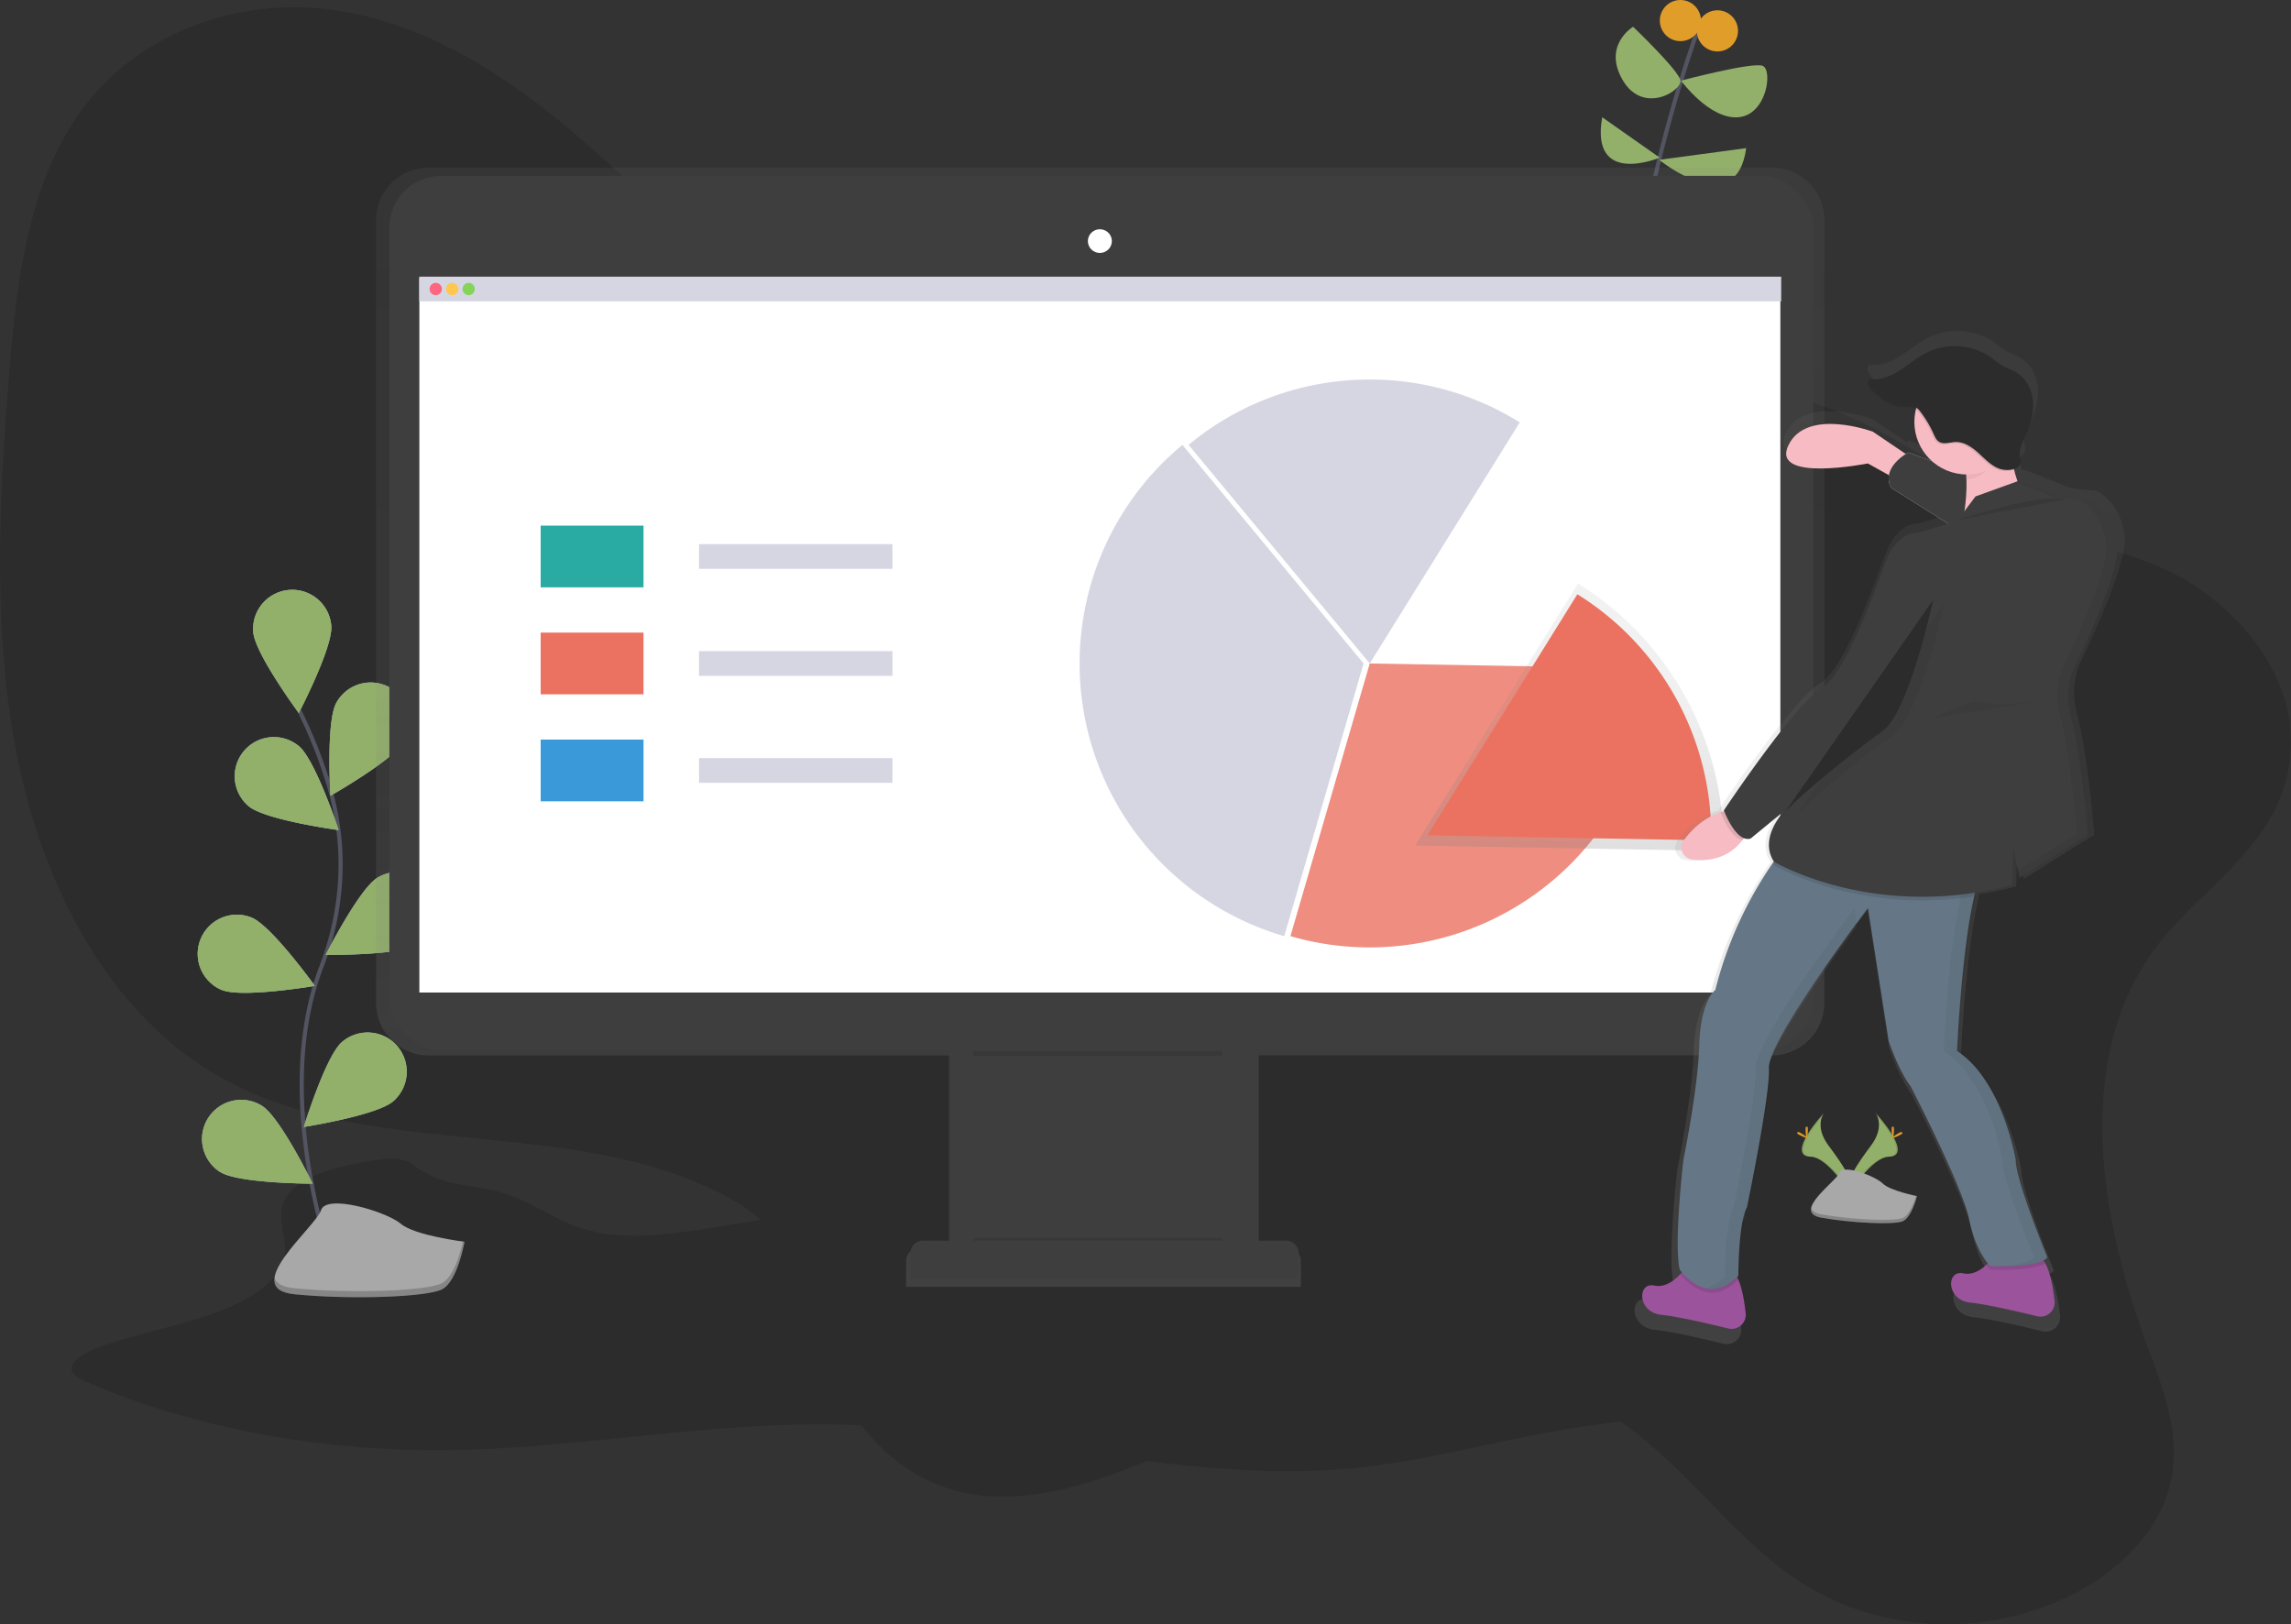 <?xml version="1.0" encoding="UTF-8"?>
<svg id="bc84ef63-1585-4f95-93d0-835fb734c22a" width="1113.6" height="789.42" data-name="Layer 1" version="1.1" viewBox="0 0 1113.6 789.42" xmlns="http://www.w3.org/2000/svg" xmlns:cc="http://creativecommons.org/ns#" xmlns:dc="http://purl.org/dc/elements/1.1/" xmlns:rdf="http://www.w3.org/1999/02/22-rdf-syntax-ns#" xmlns:xlink="http://www.w3.org/1999/xlink">
 <rect x="0" y="0" width="1113.6" height="789.42" fill="#333333" stroke="none"/>
 <defs>
  <linearGradient id="107a1a39-95ac-41fb-b953-4f2009584ec5" x1="578" x2="578" y1="679" y2="135" gradientUnits="userSpaceOnUse">
   <stop stop-color="gray" stop-opacity=".25" offset="0"/>
   <stop stop-color="gray" stop-opacity=".12" offset=".54"/>
   <stop stop-color="gray" stop-opacity=".1" offset="1"/>
  </linearGradient>
  <linearGradient id="67bc0fa3-d0f5-4760-a2c4-a2c72c43dbed" x1="806" x2="806" y1="467.16" y2="337.16" xlink:href="#107a1a39-95ac-41fb-b953-4f2009584ec5"/>
  <linearGradient id="395a0587-675e-40ff-8527-ba4e6064d500" x1="956.92" x2="956.92" y1="706.81" y2="214.37" xlink:href="#107a1a39-95ac-41fb-b953-4f2009584ec5"/>
 </defs>
 <title>segmentation</title>
 <path transform="translate(-43.2 -53.53)" d="M1090.2,515.28C1051,569,1064,645.68,1086.6,706.77c7.58,20.45,16.19,42.08,12.26,64.33-4.8,27.2-27.36,47.58-50.81,58.68-42.75,20.23-93.25,17-131.49-8.49-33-22-56.23-58.56-89.87-79.51-56.3-35.05-129.39-19.39-192.05,7.37-44.33,18.93-92.89,43.31-136.09,25.83-30.4-12.3-50.87-43.61-61.64-77.08-5.2-16.16-8.84-33.7-19.2-46.35-6.16-7.52-14.3-12.76-22.67-17.14-76.39-40-174.65-15-248.71-59.63-50-30.14-81.12-88.63-94.05-150.12s-9.73-126.4-4.58-190.2c3.66-45.34,9.45-93.79,36.71-129.42,28.83-37.68,77.15-52.66,120.36-46.75s81.94,29.94,115.84,58.54C363,152.59,402,197.46,454.72,211c35.91,9.24,74.06,2.7,111.39-.19,62.4-4.82,124.58.73,186.38,7,59.16,6,118.73,12.7,174.76,32.37,39.65,13.92,71.08,40.23,108.41,58.21,24.33,11.72,51.1,14.44,74,29.58,28.26,18.65,53.8,51.69,45.51,91.34C1147.34,467,1111,486.77,1090.2,515.28Z" fill="#2d2c2c"/>
 <path transform="translate(-43.2 -53.53)" d="m181.52 636.79c-4.54 9.21 2 19.15-0.29 28.66-2.84 12-19.13 21.34-36.68 27.3s-37.15 9.58-54.26 16c-7.4 2.77-15.11 7.88-11.26 12.58 1.33 1.63 3.83 2.77 6.26 3.84 49.82 21.76 111.41 33.58 173 33.2 65.08-0.41 128.82-14 193.85-12.44 83.88 2 165 29.06 247.93 21.26 35.21-3.31 67.92-12.75 102.19-18.64 50.42-8.67 103.45-9.54 155.66-12.39 39.21-2.14 84-7.69 102.75-28.55 13.54-15.08 7.86-35-11.22-47.77s-49.56-18.23-77.73-15.75c-15.14 1.33-30.19 4.78-45.32 3.41-8.79-0.8-16.93-3.18-24.92-5.52-62-18.2-126.29-36.36-195.15-39-112.05-4.33-215.81 32.55-324.92 48.5-17 2.48-35.44 4.39-51.49 0.23-16.92-4.39-28-14.76-44.93-19.13-8-2.08-17-2.68-24.91-4.94-21.73-6.22-11.67-14.77-41.78-9-15.8 3.01-31.71 7.87-36.78 18.15z" fill="#2d2c2c"/>
 <path transform="translate(-43.2 -53.53)" d="M759.52,329.61S834,212.53,843,162.53s26-96,26-96" fill="none" stroke="#535461" stroke-miterlimit="10" stroke-width="2"/>
 <path transform="translate(-43.2 -53.53)" d="m886 166.53-47 4s25 43 47-4z" fill="#6c63ff"/>
 <path transform="translate(-43.2 -53.53)" d="M804,140.53l37.22,29.81S793,189.53,804,140.53Z" fill="#6c63ff"/>
 <g fill="#92b06a">
  <path transform="translate(-43.2 -53.53)" d="m892 125.53-42.32 5.67s37.32 30.33 42.32-5.67z"/>
  <path transform="translate(-43.2 -53.53)" d="M822,110.53l27.94,19.61S816,144.53,822,110.53Z"/>
  <path transform="translate(-43.2 -53.53)" d="m860.31 92.72s34.69-9.19 39.69-7.19 2 24-12 25-27.69-17.81-27.69-17.81z"/>
  <path transform="translate(-43.2 -53.53)" d="m837 66.53s22 21 23 26-18 17-28 0 5-26 5-26z"/>
 </g>
 <circle cx="834.8" cy="15" r="10" fill="#e19d29"/>
 <circle cx="816.8" cy="10" r="10" fill="#e19d29"/>
 <path transform="translate(-43.2 -53.53)" d="M206.26,672.09s-31.82-83.52-6.81-148.75c10.5-27.38,12.36-57.34,4.34-85.55A227.74,227.74,0,0,0,188.71,399" fill="none" stroke="#535461" stroke-miterlimit="10" stroke-width="2"/>
 <g fill="#6c63ff">
  <path transform="translate(-43.2 -53.53)" d="M204.22,357.76c.81,10.48-15.79,42.33-15.79,42.33s-21.33-28.9-22.14-39.38a19,19,0,0,1,37.94-2.95Z"/>
  <path transform="translate(-43.2 -53.53)" d="m240.08 413.35c-5 9.24-36.26 26.95-36.26 26.95s-2.19-35.85 2.82-45.09a19 19 0 0 1 33.45 18.14z"/>
  <path transform="translate(-43.2 -53.53)" d="m246.42 512.61c-9 5.44-44.9 5-44.9 5s16.21-32.06 25.19-37.5a19 19 0 0 1 19.71 32.55z"/>
  <path transform="translate(-43.2 -53.53)" d="m234.3 588.8c-7.94 6.88-43.42 12.47-43.42 12.47s10.56-34.34 18.49-41.22a19 19 0 1 1 24.93 28.75z"/>
  <path transform="translate(-43.2 -53.53)" d="m164.15 445.42c8.08 6.72 43.67 11.56 43.67 11.56s-11.27-34.11-19.36-40.82a19 19 0 0 0-24.32 29.26z"/>
  <path transform="translate(-43.2 -53.53)" d="m151.11 534.7c9.72 4 45.13-2 45.13-2s-21-29.17-30.68-33.16a19 19 0 0 0-14.45 35.2z"/>
  <path transform="translate(-43.2 -53.53)" d="m150.34 623.21c8.91 5.57 44.83 5.62 44.83 5.62s-15.74-32.3-24.64-37.83a19 19 0 0 0-20.19 32.25z"/>
 </g>
 <g fill="#92b06a">
  <path d="m161.02 304.23c0.81 10.48-15.79 42.33-15.79 42.33s-21.33-28.9-22.14-39.38a19.027 19.027 0 0 1 37.94-2.95z"/>
  <path transform="translate(-43.2 -53.53)" d="M204.22,357.76c.81,10.48-15.79,42.33-15.79,42.33s-21.33-28.9-22.14-39.38a19,19,0,0,1,37.94-2.95Z"/>
  <path d="m196.88 359.82c-5 9.24-36.26 26.95-36.26 26.95s-2.19-35.85 2.82-45.09a19.026 19.026 0 0 1 33.45 18.14z"/>
  <path transform="translate(-43.2 -53.53)" d="m240.08 413.35c-5 9.24-36.26 26.95-36.26 26.95s-2.19-35.85 2.82-45.09a19 19 0 0 1 33.45 18.14z"/>
  <path d="m203.22 459.08c-9 5.44-44.9 5-44.9 5s16.21-32.06 25.19-37.5a19.026 19.026 0 0 1 19.71 32.55z"/>
  <path transform="translate(-43.2 -53.53)" d="m246.42 512.61c-9 5.44-44.9 5-44.9 5s16.21-32.06 25.19-37.5a19 19 0 0 1 19.71 32.55z"/>
  <path d="m191.1 535.27c-7.94 6.88-43.42 12.47-43.42 12.47s10.56-34.34 18.49-41.22a19.027 19.027 0 1 1 24.93 28.75z"/>
  <path transform="translate(-43.2 -53.53)" d="m234.3 588.8c-7.94 6.88-43.42 12.47-43.42 12.47s10.56-34.34 18.49-41.22a19 19 0 1 1 24.93 28.75z"/>
  <path d="m120.95 391.89c8.08 6.72 43.67 11.56 43.67 11.56s-11.27-34.11-19.36-40.82a19.024 19.024 0 0 0-24.32 29.26z"/>
  <path transform="translate(-43.2 -53.53)" d="m164.15 445.42c8.08 6.72 43.67 11.56 43.67 11.56s-11.27-34.11-19.36-40.82a19 19 0 0 0-24.32 29.26z"/>
  <path d="m107.91 481.17c9.72 4 45.13-2 45.13-2s-21-29.17-30.68-33.16a19.025 19.025 0 0 0-14.45 35.2z"/>
  <path transform="translate(-43.2 -53.53)" d="m151.11 534.7c9.72 4 45.13-2 45.13-2s-21-29.17-30.68-33.16a19 19 0 0 0-14.45 35.2z"/>
  <path d="m107.14 569.68c8.91 5.57 44.83 5.62 44.83 5.62s-15.74-32.3-24.64-37.83a19.024 19.024 0 0 0-20.19 32.25z"/>
  <path transform="translate(-43.2 -53.53)" d="m150.34 623.21c8.91 5.57 44.83 5.62 44.83 5.62s-15.74-32.3-24.64-37.83a19 19 0 0 0-20.19 32.25z"/>
 </g>
 <path transform="translate(-43.2 -53.53)" d="m269 657.05s-24.14-2.91-31-8.75-36.21-14.72-38.77-6.55-40.07 38.18-12.77 40.85 63.91 1.4 71.54-2.38 11-23.17 11-23.17z" fill="#a8a8a8"/>
 <path transform="translate(-43.2 -53.53)" d="m186.27 679.65c27.31 2.66 63.87 1.41 71.55-2.37 5.85-2.88 9.14-14.8 10.38-20.33l0.81 0.1s-3.28 19.38-11 23.17-44.24 5-71.55 2.37c-7.88-0.77-10.36-3.82-9.84-8 0.91 2.65 3.78 4.49 9.65 5.06z" opacity=".2"/>
 <path transform="translate(-43.2 -53.53)" d="M904.45,135H251.55A25.53,25.53,0,0,0,226,160.5V541a25.53,25.53,0,0,0,25.55,25.5H514.47v93.77H489.73a6.1,6.1,0,0,0-6.1,6.09V679H675.51V666.34a6.1,6.1,0,0,0-6.1-6.09H637.82V566.47H904.45A25.53,25.53,0,0,0,930,541V160.5A25.53,25.53,0,0,0,904.45,135Z" fill="url(#107a1a39-95ac-41fb-b953-4f2009584ec5)"/>
 <g>
  <rect x="472.88" y="495.18" width="121.27" height="117.02" fill="#2d2c2c"/>
  <rect x="490.57" y="502.2" width="121.27" height="117.02" fill="#3e3e3e"/>
  <rect x="461.32" y="504.54" width="121.27" height="117.02" fill="#3e3e3e"/>
 </g>
 <rect x="472.88" y="601.82" width="121.27" height="10.38" opacity=".1"/>
 <path d="m448.56 603h176.65a6 6 0 0 1 6 6v12.48h-188.65v-12.48a6 6 0 0 1 6-6z" fill="#3e3e3e"/>
 <rect x="189.27" y="85.47" width="692.15" height="425.1" rx="25.12" ry="25.12" fill="#3e3e3e"/>
 <rect x="203.84" y="135.12" width="661.55" height="347.28" fill="#fff"/>
 <ellipse cx="534.62" cy="117.18" rx="5.83" ry="5.76" fill="#fff"/>
 <rect x="473.14" y="510.86" width="120.89" height="2.28" opacity=".1"/>
 <path transform="translate(-43.2 -53.53)" d="M617.94,269.75a138,138,0,0,0,49.5,238.79L706,376Z" fill="#d6d6e3"/>
 <path transform="translate(-43.2 -53.53)" d="M709,238a137.43,137.43,0,0,0-88.06,31.75L709,376l72.92-117.17A137.34,137.34,0,0,0,709,238Z" fill="#d6d6e3"/>
 <g>
  <path transform="translate(-43.2 -53.53)" d="M709,376,670.44,508.53A138.08,138.08,0,0,0,847,378.43Z" fill="#eb7260" opacity=".8"/>
  <rect x="262.8" y="255.47" width="50" height="30" fill="#29aba4"/>
  <rect x="262.8" y="307.47" width="50" height="30" fill="#eb7260"/>
  <rect x="262.8" y="359.47" width="50" height="30" fill="#3a9ad9"/>
 </g>
 <g fill="#d6d6e3">
  <rect x="339.8" y="264.47" width="94" height="12"/>
  <rect x="339.8" y="316.47" width="94" height="12"/>
  <rect x="339.8" y="368.47" width="94" height="12"/>
  <rect x="203.8" y="134.47" width="662" height="12"/>
 </g>
 <circle cx="211.8" cy="140.47" r="3" fill="#fc6681"/>
 <circle cx="219.8" cy="140.47" r="3" fill="#ffc74c"/>
 <circle cx="227.8" cy="140.47" r="3" fill="#85d459"/>
 <path transform="translate(-43.2 -53.53)" d="m954.93 594.55s4.77 6.24-2.2 15.66-12.72 17.37-10.4 23.25c0 0 10.52-17.5 19.09-17.74s2.94-10.65-6.49-21.17z" fill="#92b06a"/>
 <path transform="translate(-43.2 -53.53)" d="m954.93 594.55a7.73 7.73 0 0 1 1 2c8.36 9.82 12.81 19 4.78 19.21-7.48 0.21-16.46 13.59-18.61 17a7.25 7.25 0 0 0 0.25 0.77s10.52-17.5 19.09-17.74 2.92-10.72-6.51-21.24z" opacity=".1"/>
 <g>
  <path transform="translate(-43.2 -53.53)" d="M963.8,602.5c0,2.2-.25,4-.55,4s-.55-1.78-.55-4,.31-1.16.61-1.16S963.8,600.3,963.8,602.5Z" fill="#e19d29"/>
  <path transform="translate(-43.2 -53.53)" d="m966.85 605.12c-1.93 1.05-3.61 1.69-3.75 1.42s1.3-1.34 3.23-2.39 1.17-0.29 1.31 0 1.14-0.08-0.79 0.97z" fill="#e19d29"/>
  <path transform="translate(-43.2 -53.53)" d="m929.73 594.55s-4.77 6.24 2.2 15.66 12.72 17.37 10.4 23.25c0 0-10.52-17.5-19.09-17.74s-2.93-10.65 6.49-21.17z" fill="#92b06a"/>
 </g>
 <path transform="translate(-43.2 -53.53)" d="m929.73 594.55a7.73 7.73 0 0 0-1 2c-8.36 9.82-12.81 19-4.78 19.21 7.48 0.21 16.46 13.59 18.61 17a7.25 7.25 0 0 1-0.25 0.77s-10.52-17.5-19.09-17.74-2.91-10.72 6.51-21.24z" opacity=".1"/>
 <path transform="translate(-43.2 -53.53)" d="M920.86,602.5c0,2.2.25,4,.55,4s.55-1.78.55-4-.31-1.16-.61-1.16S920.86,600.3,920.86,602.5Z" fill="#e19d29"/>
 <path transform="translate(-43.2 -53.53)" d="m917.82 605.12c1.93 1.05 3.61 1.69 3.75 1.42s-1.3-1.34-3.23-2.39-1.17-0.29-1.31 0-1.14-0.08 0.79 0.97z" fill="#e19d29"/>
 <path transform="translate(-43.2 -53.53)" d="m975 634.88s-13.12-2.62-16.62-6.12-19.25-9.62-21-5.25-23.62 19.25-8.75 21.87 35 3.5 39.37 1.75 7-12.25 7-12.25z" fill="#a8a8a8"/>
 <path transform="translate(-43.2 -53.53)" d="m928.63 643.75c14.87 2.62 35 3.5 39.37 1.75 3.33-1.33 5.65-7.73 6.56-10.71l0.44 0.09s-2.62 10.5-7 12.25-24.5 0.87-39.37-1.75c-4.29-0.76-5.52-2.54-5.06-4.79 0.37 1.46 1.87 2.6 5.06 3.16z" opacity=".2"/>
 <path transform="translate(-43.2 -53.53)" d="m881 464.51a149.89 149.89 0 0 0-70.74-127.36l-79.26 127.36 150 2.64v-2.64z" fill="url(#67bc0fa3-d0f5-4760-a2c4-a2c72c43dbed)"/>
 <path transform="translate(-43.2 -53.53)" d="m875 459.53a137.9 137.9 0 0 0-65.08-117.17l-72.92 117.17 138 2.47v-2.47z" fill="#eb7260"/>
 <path transform="translate(-43.2 -53.53)" d="M1076,314.66q0-.58-.11-1.11t-.2-1.22q-.22-1.2-.49-2.32-.14-.56-.29-1.1a29.76,29.76,0,0,0-5.79-11.28l-.47-.54q-.47-.52-.92-1t-.89-.86c-.29-.27-.58-.52-.85-.75-.55-.46-1.06-.84-1.52-1.16s-.65-.44-.92-.6a5.11,5.11,0,0,0-2.16-.72l-4.76-.48h0l-6.44-.64-23.26-9.18-.92.33a55.33,55.33,0,0,1-1.72-5.81,5.18,5.18,0,0,0,1.84-1.36,4.26,4.26,0,0,0,1.26-1.65c.58-1.37-.54-4.31-.31-6,.37-2.69,1.75-5.29,2.86-7.73,2.39-5.24,4.13-10.92,3.85-16.67s-2.86-11.59-7.64-14.8c-2.47-1.66-5.38-2.55-7.94-4.07-2-1.18-3.76-2.72-5.67-4.05a32.08,32.08,0,0,0-32-2.33c-4.83,2.42-8.95,6-13.51,8.94s-9.93,5.13-15.26,4.28a3.52,3.52,0,0,0-.16.67l-.45-.06c-.92,2.55,1.33,5.06,3.41,6.8,3.94,3.3,8.4,6.59,13.54,6.71,2,0,4.08-.38,5.89.45a5.25,5.25,0,0,1,1.1.7A26.31,26.31,0,0,0,983.06,272l-11.87-4.34s-.5.26-1.26.75l-16.49-11.15S920.39,245,911.21,264,951,273.15,951,273.15L961.48,279a9.86,9.86,0,0,0,1.15,6.38l28.57,17.95c-5.77,1.81-15.26,4.7-16.94,4.7-2.45,0-9.18,2.45-13.47,12.24s-19.59,57.54-33.05,65.49-49,61.21-49,61.21l.16.42q-.95.25-1.86.56c-8.88,2.94-14.86,9.13-18.45,14.15a6,6,0,0,0,4.14,9.46c14,1.8,21.67-4.76,25.35-9.72.24-.32.46-.64.67-.94a4.85,4.85,0,0,0,3.46.16L909.37,447S896,460.4,903.82,472.63l-.6.85A196.33,196.33,0,0,0,874.48,537s-7.35,5.51-8,27.54-8,57.54-8,57.54-4.9,42.23-1.84,55.09c0,0,.35.51,1,1.29-.23.28-.48.57-.76.88-2.67,2.93-7.49,7-13.1,5.78-8.57-1.84-8.57,13.47,3.67,14.69,7.88.79,23.38,4.37,33.41,6.82a7.08,7.08,0,0,0,8.73-7.63c-.6-5.48-1.69-12.12-3.67-16.84-.12-.29-.25-.58-.38-.86.36-.34.72-.69,1.08-1.07,0,0,0-26.93,4.28-34.28,0,0,11.63-55.7,11-69.78-.48-11,30.17-53.91,43.51-72l-.11-.69C948.83,498.8,951,496,951,496l10.41,66.72s4.9,14.69,11,22.65c0,0,26.32,50.8,29.38,66.72,2.32,12.07,7.1,19.2,9.28,21.95-.25.26-.52.52-.8.78-2.78,2.6-6.9,5.2-11.54,4.21-8.57-1.84-8.57,13.47,3.67,14.69,7.88.79,23.38,4.37,33.41,6.82a7.08,7.08,0,0,0,8.73-7.63c-.69-6.37-2.06-14.29-4.7-19q-.34-.59-.7-1.11a6.47,6.47,0,0,0,2.43-1.74s-15.91-38.56-15.91-49c0,0-6.73-39.79-29.38-54.48,0,0,2.14-49.76,8.59-77.45q.24-1,.49-2a179.34,179.34,0,0,0,17.86-3.78l.61-18.36,3.06,14.69,34.28-21.42s-.3-3.86-.88-9.78c-.29-3-.65-6.43-1.08-10.2-.34-3-.73-6.21-1.16-9.48q-.16-1.23-.33-2.46c-.45-3.3-.94-6.64-1.47-9.9q-.3-1.84-.62-3.64c-.28-1.6-.57-3.17-.87-4.69q-.23-1.14-.46-2.25t-.47-2.18q-.24-1.07-.49-2.09l-.25-1q-.25-1-.51-1.94a35.59,35.59,0,0,1-1.24-8q-.06-1.62,0-3.23t.3-3.22q.11-.8.26-1.6a36.87,36.87,0,0,1,1.74-6.25q.57-1.53,1.28-3c1.11-2.31,2.3-4.82,3.52-7.46q.92-2,1.86-4.05t1.88-4.2c6-13.49,11.84-28.53,13.41-38.41.17-1,.28-2,.35-2.94A20,20,0,0,0,1076,314.66Z" fill="url(#395a0587-675e-40ff-8527-ba4e6064d500)"/>
 <path transform="translate(-43.2 -53.53)" d="m973.73 277-20.19-13.66s-32.06-11.87-41 6.53 38.59 8.91 38.59 8.91l20.19 11.28z" fill="#f7bbc3"/>
 <path transform="translate(-43.2 -53.53)" d="m1033.4 693.27c-9.74-2.37-24.76-5.85-32.41-6.61-11.87-1.19-11.87-16-3.56-14.25 4.51 1 8.5-1.56 11.2-4.08a26.22 26.22 0 0 0 2.36-2.52 6.86 6.86 0 0 1 3.84-2.35c4.45-1 13.72-2.44 19.42 0.63a8.38 8.38 0 0 1 3.07 3.37c2.56 4.54 3.89 12.22 4.56 18.4a6.87 6.87 0 0 1-8.48 7.41z" fill="#9b539c"/>
 <path transform="translate(-43.2 -53.53)" d="M883.25,699.21c-9.74-2.37-24.76-5.85-32.41-6.61-11.87-1.19-11.87-16-3.56-14.25,5.44,1.17,10.12-2.76,12.71-5.6.31-.35.6-.68.85-1a6.86,6.86,0,0,1,3.84-2.35c4.45-1,13.72-2.44,19.42.63,1.67.9,3,2.88,4.07,5.43,1.92,4.58,3,11,3.56,16.34A6.87,6.87,0,0,1,883.25,699.21Z" fill="#9b539c"/>
 <path transform="translate(-43.2 -53.53)" d="m888.15 675.46c-14.18 14.61-26.33-0.27-28.17-2.73 0.31-0.35 0.6-0.68 0.85-1a6.86 6.86 0 0 1 3.84-2.35c4.45-1 13.72-2.44 19.42 0.63 1.66 0.92 3 2.9 4.06 5.45z" opacity=".1"/>
 <path transform="translate(-43.2 -53.53)" d="m1037.4 667.46c-6.14 4.2-26.82 3.16-26.82 3.16a20.34 20.34 0 0 1-1.86-2.3 26.22 26.22 0 0 0 2.36-2.52 6.86 6.86 0 0 1 3.84-2.35c4.45-1 13.72-2.44 19.42 0.63a8.38 8.38 0 0 1 3.06 3.38z" opacity=".1"/>
 <path transform="translate(-43.2 -53.53)" d="m1038.4 664.69c-4.16 5.34-27.9 4.16-27.9 4.16s-7.12-7.12-10.09-22.56-28.45-64.72-28.45-64.72c-5.94-7.72-10.69-22-10.69-22l-10.09-64.71s-48.73 64.14-48.14 77.81-10.69 67.68-10.69 67.68c-4.16 7.12-4.16 33.25-4.16 33.25-15.44 16-28.5-3-28.5-3-3-12.47 1.78-53.43 1.78-53.43s7.12-34.43 7.72-55.81 7.77-26.69 7.77-26.69a190.43 190.43 0 0 1 27.88-61.58c3.59-5.14 6-7.88 6-7.88l96.12 11.28a60.73 60.73 0 0 0-4.14 12.74c-6.25 26.86-8.33 75.13-8.33 75.13 22 14.25 28.5 52.84 28.5 52.84-0.03 10.09 15.41 47.49 15.41 47.49z" fill="#657786"/>
 <g opacity=".05">
  <path transform="translate(-43.2 -53.53)" d="m945.87 502.8-1.23-7.91s-48.64 64.11-48.09 77.78-10.69 67.68-10.69 67.68c-4.16 7.12-4.16 33.25-4.16 33.25a20.37 20.37 0 0 1-9.29 6c4.68 1.23 10.36 0.33 16.42-6 0 0 0-26.12 4.16-33.25 0 0 11.28-54 10.69-67.68-0.47-10.67 29.26-52.3 42.19-69.87z"/>
  <path transform="translate(-43.2 -53.53)" d="m1023.6 617.19s-6.53-38.59-28.5-52.84c0 0 2.08-48.26 8.33-75.13a60.73 60.73 0 0 1 4.14-12.74l-96.18-11.28-0.63 0.76 89.69 10.52a60.73 60.73 0 0 0-4.14 12.74c-6.25 26.86-8.33 75.13-8.33 75.13 22 14.25 28.5 52.84 28.5 52.84 0 10.09 15.44 47.5 15.44 47.5-2.45 3.15-11.71 4-18.89 4.22 5.7 0.15 22.58 0.2 26-4.22-0.03 0-15.43-37.4-15.43-47.5z"/>
 </g>
 <path transform="translate(-43.2 -53.53)" d="m893 456.89a21.5 21.5 0 0 1-2.81 4.92c-3.57 4.81-11 11.17-24.59 9.43a5.84 5.84 0 0 1-4-9.18c3.49-4.86 9.29-10.87 17.9-13.72a32.25 32.25 0 0 1 7.58-1.54z" fill="#f7bbc3"/>
 <path transform="translate(-43.2 -53.53)" d="m1018.4 290.86-47.61-17.41s-13.66 7.12-8.31 17.22l46.31 29.09z" fill="#d9d9ea"/>
 <path transform="translate(-43.2 -53.53)" d="m1018.4 290.86-47.61-17.41s-13.66 7.12-8.31 17.22l46.31 29.09z" fill="#3e3e3e"/>
 <path transform="translate(-43.2 -53.53)" d="m1020 262.16s-0.59 27.9 11.87 37.4-36.22 14.84-36.22 14.84 7.72-28.5 0-43.34 24.35-8.9 24.35-8.9z" fill="#f7bbc3"/>
 <path transform="translate(-43.2 -53.53)" d="M1007,476.49a60.73,60.73,0,0,0-4.14,12.74c-57.42,8.77-97.38-15.12-97.38-15.12-.22-.34-.43-.69-.62-1,3.59-5.14,6-7.88,6-7.88Z" opacity=".1"/>
 <path transform="translate(-43.2 -53.53)" d="M893,456.89a21.5,21.5,0,0,1-2.81,4.92c-5.5-.91-9.89-11.42-10.7-13.47a32.25,32.25,0,0,1,7.58-1.54Z" opacity=".1"/>
 <path transform="translate(-43.2 -53.53)" d="m1024.8 287.1-21.37 7.72-8.91 11.87s-18.4 5.94-20.78 5.94-8.91 2.37-13.06 11.87-19 55.81-32.06 63.53-47.5 59.37-47.5 59.37 5.94 16 13.06 13.66l16.63-13.66s-13.06 13.06-5.34 24.94c0 0 48.68 29.09 115.77 11.28l0.59-17.81 3 14.25 33.18-20.79s-3-38.32-8.34-57.83a35.24 35.24 0 0 1 2.29-24.57c8.62-18 21.92-48 20.3-58.91-1.91-12.89-9.2-18.49-12-20.19a5 5 0 0 0-2.09-0.69l-10.81-1.08z" fill="#3e3e3e"/>
 <path transform="translate(-43.2 -53.53)" d="m988.28 346.76s-11.88 55.24-24.94 64.12-48.09 37.4-49.28 42.15" opacity=".05"/>
 <path transform="translate(-43.2 -53.53)" d="m982.93 345s-11.87 55.2-24.93 64.1-48.09 37.4-49.28 42.15" fill="#2d2c2c"/>
 <path transform="translate(-43.2 -53.53)" d="m994.21 306.39s41-13.66 52.84-10.09" opacity=".1"/>
 <g opacity=".05">
  <path transform="translate(-43.2 -53.53)" d="M1052,376.88c8.62-18,21.92-48,20.3-58.91-1.91-12.89-9.2-18.49-12-20.19a5,5,0,0,0-2.09-.69l-4.62-.46a4.88,4.88,0,0,1,1.37.56c2.78,1.7,10.07,7.29,12,20.19,1.62,10.94-11.68,40.94-20.3,58.91a35.24,35.24,0,0,0-2.29,24.57c5.36,19.5,8.34,57.83,8.34,57.83l-28.63,17.89.73,3.48L1058,459.27s-3-38.32-8.34-57.83A35.24,35.24,0,0,1,1052,376.88Z"/>
  <polygon points="998.81 241.88 1004 242.4 981.59 233.57 979.59 234.29"/>
 </g>
 <path transform="translate(-43.2 -53.53)" d="M982.93,402.57s18.4-10.09,24.34-7.72,27.9-.59,27.9-.59" opacity=".05"/>
 <path transform="translate(-43.2 -53.53)" d="m1018 269.58c-0.68-6 2.08-5 2.08-5s-32.08-5.98-24.38 8.86a34.2 34.2 0 0 1 3.3 13.06h0.3c8.9 0 14.1-9.96 18.7-16.92z" opacity=".05"/>
 <circle cx="956.06" cy="205.07" r="25.53" fill="#f7bbc3"/>
 <path transform="translate(-43.2 -53.53)" d="M1027.12,266.15c2.32-5.08,4-10.59,3.73-16.17s-2.78-11.24-7.41-14.36c-2.4-1.61-5.22-2.48-7.7-3.95-1.94-1.15-3.65-2.64-5.5-3.93a31.12,31.12,0,0,0-31.08-2.26c-4.69,2.35-8.68,5.85-13.1,8.67s-9.63,5-14.81,4.15c-.89,2.47,1.29,4.91,3.31,6.6,3.82,3.2,8.15,6.4,13.13,6.51,1.93,0,4-.37,5.71.44a8.2,8.2,0,0,1,2.92,2.71,53.06,53.06,0,0,1,6.05,10.27c.67,1.49,1.34,3.11,2.71,4,2.29,1.47,5.27.25,8,.14,4.23-.16,8,2.5,11.16,5.34s6.11,6.1,10.06,7.6c3,1.12,8.85,1.08,10.35-2.44.57-1.33-.52-4.18-.3-5.8C1024.7,271,1026,268.52,1027.12,266.15Z" opacity=".1"/>
 <path transform="translate(-43.2 -53.53)" d="m1027.7 265.56c2.32-5.08 4-10.59 3.73-16.17s-2.78-11.24-7.41-14.36c-2.4-1.61-5.22-2.48-7.7-3.95-1.94-1.15-3.65-2.64-5.5-3.93a31.12 31.12 0 0 0-31.08-2.26c-4.69 2.35-8.68 5.85-13.1 8.67s-9.63 5-14.81 4.15c-0.89 2.47 1.29 4.91 3.31 6.6 3.82 3.2 8.15 6.4 13.13 6.51 1.93 0 4-0.37 5.71 0.44a8.2 8.2 0 0 1 2.92 2.71 53.06 53.06 0 0 1 6.09 10.26c0.67 1.49 1.34 3.11 2.71 4 2.29 1.47 5.27 0.25 8 0.14 4.23-0.16 8 2.5 11.16 5.34s6.11 6.1 10.06 7.6c3 1.12 8.85 1.08 10.35-2.44 0.57-1.33-0.52-4.18-0.3-5.8 0.31-2.63 1.65-5.15 2.73-7.51z" fill="#2d2c2c"/>
</svg>
